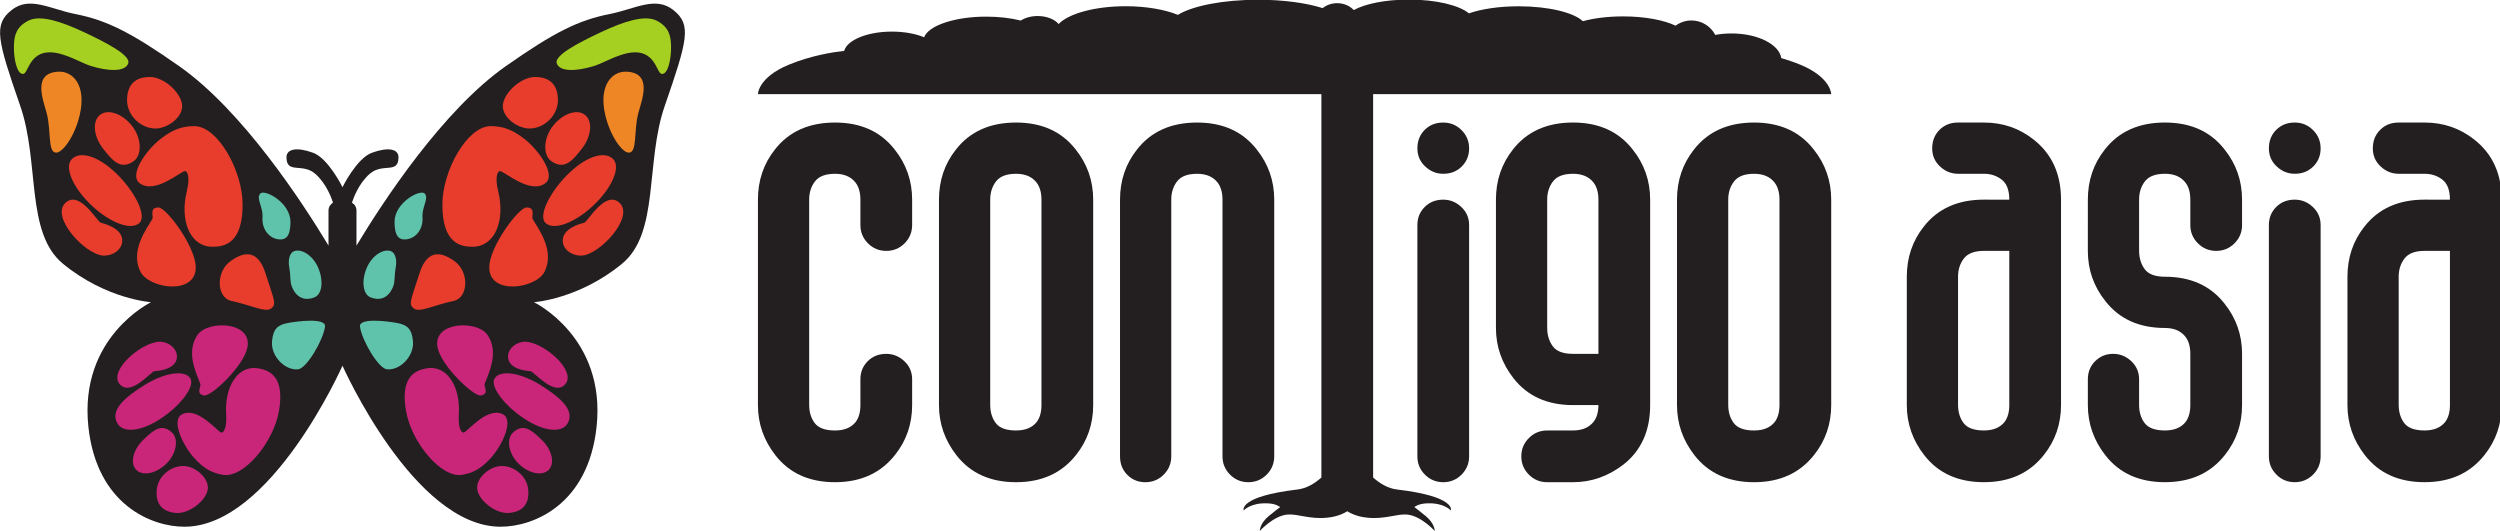 <?xml version="1.0" encoding="UTF-8" standalone="no"?>
<!-- Created with Inkscape (http://www.inkscape.org/) -->

<svg
   width="119.573mm"
   height="25.4mm"
   viewBox="0 0 119.573 25.4"
   version="1.1"
   id="svg5"
   xml:space="preserve"
   xmlns="http://www.w3.org/2000/svg"
   xmlns:svg="http://www.w3.org/2000/svg"><defs
     id="defs2"><clipPath
       clipPathUnits="userSpaceOnUse"
       id="clipPath75"><path
         d="M 0,108 H 374.947 V 0 H 0 Z"
         id="path73" /></clipPath></defs><g
     id="layer1"
     transform="translate(-25.672,-114.495)" /><g
     id="g69"
     transform="matrix(0.353,0,0,-0.353,-6.35,31.749)"><g
       id="g71"
       clip-path="url(#clipPath75)"><g
         id="g77"
         transform="translate(141.577,62.889)"><path
           d="m 0,0 v -3.438 c 0,-0.97 -0.342,-1.797 -1.025,-2.48 -0.684,-0.684 -1.51,-1.025 -2.479,-1.025 -0.971,0 -1.797,0.341 -2.48,1.025 -0.684,0.683 -1.025,1.51 -1.025,2.48 V 0 c 0,0.969 -0.221,1.741 -0.661,2.314 -0.618,0.794 -1.544,1.19 -2.777,1.19 -1.279,0 -2.182,-0.342 -2.711,-1.024 C -13.687,1.796 -13.952,0.969 -13.952,0 v -27.771 c 0,-1.015 0.254,-1.851 0.761,-2.513 0.506,-0.661 1.421,-0.991 2.744,-0.991 1.233,0 2.159,0.374 2.777,1.124 0.44,0.572 0.661,1.344 0.661,2.314 v 3.504 c 0,0.969 0.331,1.786 0.992,2.447 0.661,0.661 1.498,0.992 2.513,0.992 0.925,0 1.74,-0.331 2.446,-0.992 C -0.353,-22.547 0,-23.364 0,-24.333 v -3.504 c 0,-2.557 -0.772,-4.805 -2.314,-6.744 -1.94,-2.47 -4.651,-3.703 -8.133,-3.703 -3.483,0 -6.172,1.212 -8.067,3.636 -1.587,2.027 -2.38,4.298 -2.38,6.811 V 0 c 0,2.6 0.77,4.87 2.314,6.81 1.895,2.424 4.606,3.637 8.133,3.637 3.482,0 6.171,-1.213 8.067,-3.637 C -0.793,4.827 0,2.556 0,0"
           style="fill:#231f20;fill-opacity:1;fill-rule:nonzero;stroke:none"
           id="path79" /></g><g
         id="g81"
         transform="translate(159.099,62.889)"><path
           d="M 0,0 C 0,0.969 -0.221,1.741 -0.661,2.314 -1.279,3.108 -2.205,3.504 -3.438,3.504 -4.717,3.504 -5.62,3.162 -6.149,2.48 -6.678,1.796 -6.943,0.969 -6.943,0 v -27.771 c 0,-1.015 0.253,-1.851 0.761,-2.513 0.506,-0.661 1.421,-0.991 2.744,-0.991 1.233,0 2.159,0.374 2.777,1.124 0.44,0.572 0.661,1.344 0.661,2.314 z m 7.009,0 v -27.837 c 0,-2.557 -0.772,-4.805 -2.314,-6.744 -1.941,-2.47 -4.652,-3.703 -8.133,-3.703 -3.483,0 -6.172,1.212 -8.067,3.636 -1.587,2.027 -2.38,4.298 -2.38,6.811 V 0 c 0,2.6 0.77,4.87 2.314,6.81 1.895,2.424 4.606,3.637 8.133,3.637 3.481,0 6.171,-1.213 8.067,-3.637 C 6.215,4.827 7.009,2.556 7.009,0"
           style="fill:#231f20;fill-opacity:1;fill-rule:nonzero;stroke:none"
           id="path83" /></g><g
         id="g85"
         transform="translate(190.638,62.889)"><path
           d="m 0,0 v -34.78 c 0,-0.97 -0.342,-1.796 -1.025,-2.479 -0.684,-0.684 -1.51,-1.025 -2.479,-1.025 -0.97,0 -1.797,0.341 -2.48,1.025 -0.684,0.683 -1.025,1.509 -1.025,2.479 V 0 c 0,0.969 -0.221,1.741 -0.661,2.314 -0.618,0.794 -1.543,1.19 -2.777,1.19 -1.279,0 -2.182,-0.342 -2.711,-1.024 C -13.687,1.796 -13.951,0.969 -13.951,0 v -34.78 c 0,-0.97 -0.342,-1.796 -1.025,-2.479 -0.684,-0.684 -1.511,-1.025 -2.48,-1.025 -0.97,0 -1.785,0.33 -2.446,0.992 -0.661,0.661 -0.992,1.498 -0.992,2.512 V 0 c 0,2.6 0.771,4.87 2.314,6.81 1.895,2.424 4.606,3.637 8.133,3.637 3.482,0 6.171,-1.213 8.067,-3.637 C -0.793,4.827 0,2.556 0,0"
           style="fill:#231f20;fill-opacity:1;fill-rule:nonzero;stroke:none"
           id="path87" /></g><g
         id="g89"
         transform="translate(217.044,59.451)"><path
           d="m 0,0 v -31.342 c 0,-0.97 -0.342,-1.796 -1.025,-2.479 -0.684,-0.684 -1.51,-1.025 -2.479,-1.025 -0.97,0 -1.797,0.341 -2.48,1.025 -0.684,0.683 -1.025,1.509 -1.025,2.479 V 0 c 0,0.969 0.331,1.785 0.992,2.446 0.661,0.662 1.498,0.992 2.513,0.992 0.925,0 1.741,-0.33 2.446,-0.992 C -0.353,1.785 0,0.969 0,0 M 0,10.381 C 0,9.411 -0.33,8.596 -0.992,7.935 -1.653,7.273 -2.491,6.943 -3.504,6.943 c -0.926,0 -1.742,0.33 -2.447,0.992 -0.705,0.661 -1.058,1.476 -1.058,2.446 0,1.013 0.331,1.851 0.992,2.513 0.661,0.661 1.498,0.991 2.513,0.991 0.969,0 1.795,-0.342 2.479,-1.024 C -0.342,12.177 0,11.35 0,10.381"
           style="fill:#231f20;fill-opacity:1;fill-rule:nonzero;stroke:none"
           id="path91" /></g><g
         id="g93"
         transform="translate(234.565,41.995)"><path
           d="m 0,0 v 20.894 c 0,0.969 -0.221,1.741 -0.661,2.315 -0.618,0.793 -1.544,1.19 -2.777,1.19 -1.279,0 -2.182,-0.342 -2.711,-1.025 -0.529,-0.684 -0.794,-1.511 -0.794,-2.48 V 3.571 c 0,-1.015 0.253,-1.863 0.761,-2.546 C -5.676,0.341 -4.761,0 -3.438,0 Z M 7.009,20.894 V -6.943 c 0,-3.483 -1.213,-6.172 -3.637,-8.067 -2.072,-1.586 -4.342,-2.38 -6.81,-2.38 h -3.505 c -0.97,0 -1.796,0.341 -2.479,1.025 -0.684,0.683 -1.025,1.51 -1.025,2.48 0,0.969 0.341,1.795 1.025,2.479 0.683,0.683 1.509,1.025 2.479,1.025 h 3.438 c 0.97,0 1.742,0.22 2.315,0.661 0.793,0.573 1.19,1.498 1.19,2.777 h -3.438 c -3.483,0 -6.172,1.212 -8.067,3.637 -1.587,2.027 -2.38,4.298 -2.38,6.811 v 17.389 c 0,2.601 0.77,4.871 2.314,6.811 1.895,2.424 4.605,3.637 8.133,3.637 3.481,0 6.171,-1.213 8.067,-3.637 1.586,-1.984 2.38,-4.255 2.38,-6.811"
           style="fill:#231f20;fill-opacity:1;fill-rule:nonzero;stroke:none"
           id="path95" /></g><g
         id="g97"
         transform="translate(259.096,62.889)"><path
           d="M 0,0 C 0,0.969 -0.221,1.741 -0.661,2.314 -1.279,3.108 -2.205,3.504 -3.438,3.504 -4.717,3.504 -5.62,3.162 -6.149,2.48 -6.678,1.796 -6.943,0.969 -6.943,0 v -27.771 c 0,-1.015 0.253,-1.851 0.761,-2.513 0.506,-0.661 1.421,-0.991 2.744,-0.991 1.233,0 2.159,0.374 2.777,1.124 0.44,0.572 0.661,1.344 0.661,2.314 z m 7.009,0 v -27.837 c 0,-2.557 -0.772,-4.805 -2.314,-6.744 -1.941,-2.47 -4.652,-3.703 -8.133,-3.703 -3.483,0 -6.172,1.212 -8.067,3.636 -1.587,2.027 -2.38,4.298 -2.38,6.811 V 0 c 0,2.6 0.77,4.87 2.314,6.81 1.895,2.424 4.606,3.637 8.133,3.637 3.481,0 6.171,-1.213 8.067,-3.637 C 6.215,4.827 7.009,2.556 7.009,0"
           style="fill:#231f20;fill-opacity:1;fill-rule:nonzero;stroke:none"
           id="path99" /></g><g
         id="g101"
         transform="translate(261.889,81.186)"><path
           d="m 0,0 c -0.864,0.355 -1.724,0.646 -2.549,0.884 -0.289,1.869 -3.2,3.338 -6.751,3.338 -0.768,0 -1.506,-0.07 -2.195,-0.197 -0.609,1.162 -1.825,1.956 -3.227,1.956 -0.805,0 -1.546,-0.264 -2.149,-0.705 -1.581,0.76 -4.179,1.257 -7.119,1.257 -2.061,0 -3.954,-0.245 -5.447,-0.652 -1.226,1.175 -4.651,2.022 -8.689,2.022 -2.668,0 -5.07,-0.37 -6.746,-0.96 -1.295,1.094 -4.446,1.868 -8.131,1.868 -3.159,0 -5.926,-0.568 -7.468,-1.42 -0.541,0.571 -1.349,0.935 -2.254,0.935 -0.754,0 -1.441,-0.255 -1.963,-0.671 -2.201,0.698 -5.307,1.133 -8.752,1.133 -4.775,0 -8.902,-0.835 -10.865,-2.047 -1.761,0.719 -4.28,1.17 -7.079,1.17 -4.181,0 -7.74,-1.006 -9.077,-2.411 -0.555,0.646 -1.618,1.084 -2.839,1.084 -0.894,0 -1.704,-0.235 -2.291,-0.614 -1.34,0.335 -2.942,0.531 -4.664,0.531 -4.296,0 -7.848,-1.216 -8.429,-2.795 -1.156,0.477 -2.686,0.767 -4.365,0.767 -3.329,0 -6.073,-1.14 -6.471,-2.613 -1.6,-0.177 -4.513,-0.645 -7.469,-1.86 -4.216,-1.732 -4.216,-3.999 -4.216,-3.999 h 4.934 1.454 69.957 v -51.949 c -0.936,-0.832 -2.029,-1.478 -3.242,-1.621 -8.059,-0.953 -7.29,-2.839 -7.29,-2.839 0,0 0.929,1.064 3.213,0.963 1.198,-0.029 1.733,-0.506 1.733,-0.506 0,0 -0.559,-0.41 -1.524,-1.2 -1.263,-1.035 -1.238,-2.038 -1.238,-2.038 0,0 1.854,2.07 3.772,2.229 1.36,0.112 3.01,-0.667 5.32,-0.43 1.731,0.139 2.76,0.88 2.76,0.88 0,0 1.03,-0.741 2.761,-0.88 2.31,-0.237 3.96,0.542 5.32,0.43 1.917,-0.159 3.772,-2.229 3.772,-2.229 0,0 0.025,1.003 -1.239,2.038 -0.964,0.79 -1.524,1.2 -1.524,1.2 0,0 0.536,0.477 1.734,0.506 2.284,0.101 3.213,-0.963 3.213,-0.963 0,0 0.769,1.886 -7.29,2.839 -1.214,0.143 -2.306,0.789 -3.242,1.621 v 51.949 h 55.679 1.144 5.244 c 0,0 0,2.267 -4.216,3.999"
           style="fill:#231f20;fill-opacity:1;fill-rule:nonzero;stroke:none"
           id="path103" /></g><g
         id="g105"
         transform="translate(109.213,88.587)"><path
           d="m 0,0 c -2.427,1.92 -5.151,0.137 -8.667,-0.559 -4.155,-0.823 -7.456,-2.437 -14.047,-7.068 -8.571,-6.023 -16.656,-18.399 -20.21,-24.296 v 4.757 c 0,0.451 -0.246,0.845 -0.612,1.055 0.198,0.627 0.912,2.604 2.403,3.909 1.759,1.541 3.9,-0.085 3.902,2.246 0.001,1.106 -1.337,1.436 -3.599,0.612 -2.076,-0.756 -3.988,-4.666 -3.988,-4.666 0,0 -1.912,3.91 -3.988,4.666 -2.262,0.824 -3.601,0.494 -3.6,-0.612 0.003,-2.331 2.144,-0.705 3.902,-2.246 1.491,-1.305 2.205,-3.282 2.403,-3.909 -0.365,-0.21 -0.612,-0.604 -0.612,-1.055 v -4.757 c -3.553,5.897 -11.638,18.273 -20.21,24.296 -6.591,4.631 -9.892,6.245 -14.046,7.068 -3.516,0.696 -6.241,2.479 -8.668,0.559 -2.498,-1.976 -1.964,-3.991 1.158,-13.003 2.652,-7.657 0.689,-17.178 5.771,-21.367 5.85,-4.821 11.949,-5.223 11.949,-5.223 0,0 -9.774,-4.699 -8.493,-16.835 1.123,-10.632 8.586,-13.586 13.011,-13.586 11.755,0 21.423,21.817 21.423,21.817 0,0 9.667,-21.817 21.423,-21.817 4.425,0 11.887,2.954 13.01,13.586 1.281,12.136 -8.493,16.835 -8.493,16.835 0,0 6.099,0.402 11.949,5.223 5.083,4.189 3.119,13.71 5.772,21.367 C 1.965,-3.991 2.498,-1.976 0,0"
           style="fill:#231f20;fill-opacity:1;fill-rule:nonzero;stroke:none"
           id="path107" /></g><g
         id="g109"
         transform="translate(21.8,87.126)"><path
           d="m 0,0 c 1.623,0.851 4.491,-0.1 7.54,-1.529 3.187,-1.493 6.408,-3.188 6.02,-4.253 C 13.127,-6.97 10.805,-6.82 8.599,-6.153 7.441,-5.804 6.438,-5.142 4.796,-4.61 0.221,-3.126 0.129,-7.045 -0.629,-7.195 -1.482,-7.365 -1.958,-5.229 -1.926,-3.458 -1.9,-1.943 -1.582,-0.829 0,0"
           style="fill:#a6d021;fill-opacity:1;fill-rule:nonzero;stroke:none"
           id="path111" /></g><g
         id="g113"
         transform="translate(25.909,80.228)"><path
           d="m 0,0 c 1.991,0.093 3.798,-1.886 2.89,-5.832 -0.684,-2.971 -2.334,-5.138 -3.193,-5.138 -1.189,0 -0.644,2.939 -1.302,5.393 C -2.088,-3.78 -3.57,-0.166 0,0"
           style="fill:#ef8625;fill-opacity:1;fill-rule:nonzero;stroke:none"
           id="path115" /></g><g
         id="g117"
         transform="translate(33.58,66.597)"><path
           d="m 0,0 c 2.542,-2.376 4.357,-5.81 3.321,-6.846 -1.077,-1.077 -3.919,-0.061 -6.46,2.315 -2.542,2.376 -3.77,5.192 -2.744,6.29 C -4.857,2.857 -2.542,2.376 0,0"
           style="fill:#e83d2c;fill-opacity:1;fill-rule:nonzero;stroke:none"
           id="path119" /></g><g
         id="g121"
         transform="translate(42.671,75.549)"><path
           d="m 0,0 c 0,-1.585 -2.041,-3.021 -3.608,-3.021 -2.007,0 -3.859,1.776 -3.859,3.838 0,2.625 1.715,3.145 3.082,3.145 C -2.378,3.962 0,1.683 0,0"
           style="fill:#e83d2c;fill-opacity:1;fill-rule:nonzero;stroke:none"
           id="path123" /></g><g
         id="g125"
         transform="translate(35.898,72.852)"><path
           d="M 0,0 C 1.314,-1.69 1.333,-3.95 0.207,-4.743 -1.536,-5.971 -2.622,-4.751 -3.936,-3.061 -5.251,-1.37 -5.435,0.685 -4.348,1.53 -3.261,2.375 -1.314,1.69 0,0"
           style="fill:#e83d2c;fill-opacity:1;fill-rule:nonzero;stroke:none"
           id="path127" /></g><g
         id="g129"
         transform="translate(31.646,59.761)"><path
           d="m 0,0 c -0.484,0.119 -2.83,4.427 -4.749,2.732 -2.174,-1.922 2.734,-7.186 5.18,-7.186 1.368,0 2.477,0.914 2.477,2.042 C 2.908,-0.954 1.056,-0.26 0,0"
           style="fill:#e83d2c;fill-opacity:1;fill-rule:nonzero;stroke:none"
           id="path131" /></g><g
         id="g133"
         transform="translate(39.463,61.829)"><path
           d="m 0,0 c 1.064,0 5.046,-5.324 5.046,-8.123 0,-3.814 -6.368,-2.887 -7.511,-0.545 -1.371,2.807 0.802,5.713 1.621,7.085 C -0.617,-1.204 -1.313,0 0,0"
           style="fill:#e83d2c;fill-opacity:1;fill-rule:nonzero;stroke:none"
           id="path135" /></g><g
         id="g137"
         transform="translate(44.334,72.847)"><path
           d="m 0,0 c 3.142,0 6.526,-6.003 6.526,-10.635 0,-5.218 -2.413,-5.706 -4.069,-5.706 -3.088,0 -4.444,3.562 -3.504,7.458 0.543,2.256 10e-4,2.8 -0.222,2.8 -0.564,0 -4.109,-3.223 -6.171,-1.636 -1.448,1.114 0.853,4.416 2.847,5.987 C -2.749,-0.28 -1.39,0 0,0"
           style="fill:#e83d2c;fill-opacity:1;fill-rule:nonzero;stroke:none"
           id="path139" /></g><g
         id="g141"
         transform="translate(57.344,59.872)"><path
           d="m 0,0 c 0,-2.105 -0.735,-2.374 -1.368,-2.374 -1.356,0 -2.542,1.245 -2.421,3.018 C -3.694,2.033 -4.705,3.22 -4.081,3.85 -3.475,4.463 0,2.625 0,0"
           style="fill:#5fc3ab;fill-opacity:1;fill-rule:nonzero;stroke:none"
           id="path143" /></g><g
         id="g145"
         transform="translate(49.309,54.623)"><path
           d="M 0,0 C 1.229,0.841 3.463,2.022 4.651,-1.704 5.84,-5.431 6.155,-5.855 5.459,-6.451 4.691,-7.108 2.752,-6.031 0.011,-5.449 -1.97,-5.028 -2.163,-1.48 0,0"
           style="fill:#e83d2c;fill-opacity:1;fill-rule:nonzero;stroke:none"
           id="path147" /></g><g
         id="g149"
         transform="translate(61.137,53.582)"><path
           d="M 0,0 C 0.718,-1.755 0.48,-3.513 -0.532,-3.927 -1.543,-4.341 -2.872,-4.265 -3.589,-2.51 -3.902,-1.746 -3.73,-1.105 -3.951,0.089 -4.149,1.153 -3.9,2.08 -3.329,2.314 -2.317,2.728 -0.718,1.755 0,0"
           style="fill:#5fc3ab;fill-opacity:1;fill-rule:nonzero;stroke:none"
           id="path151" /></g><g
         id="g153"
         transform="translate(56.909,46.16)"><path
           d="M 0,0 C 1.261,0.251 5.283,0.775 5.117,-0.47 4.868,-2.335 2.627,-6.115 1.492,-6.253 -0.273,-6.469 -2.24,-4.491 -2.065,-2.477 -1.916,-0.757 -1.261,-0.251 0,0"
           style="fill:#5fc3ab;fill-opacity:1;fill-rule:nonzero;stroke:none"
           id="path155" /></g><g
         id="g157"
         transform="translate(39.564,33.086)"><path
           d="M 0,0 C 2.713,1.709 4.952,4.501 4.195,5.618 3.407,6.78 0.659,6.355 -2.054,4.646 -4.336,3.209 -6.834,1.343 -5.63,-0.569 -4.892,-1.741 -2.713,-1.709 0,0"
           style="fill:#c92679;fill-opacity:1;fill-rule:nonzero;stroke:none"
           id="path159" /></g><g
         id="g161"
         transform="translate(46.146,23.724)"><path
           d="M 0,0 C 0.127,1.455 -1.631,2.938 -3.07,3.063 -4.912,3.225 -6.755,1.743 -6.921,-0.151 -7.131,-2.56 -5.599,-3.176 -4.344,-3.285 -2.501,-3.447 -0.135,-1.545 0,0"
           style="fill:#c92679;fill-opacity:1;fill-rule:nonzero;stroke:none"
           id="path163" /></g><g
         id="g165"
         transform="translate(40.526,27.107)"><path
           d="M 0,0 C 1.387,1.346 1.688,3.363 0.781,4.213 -0.623,5.529 -1.746,4.575 -3.133,3.23 -4.52,1.884 -4.943,0.07 -4.078,-0.821 -3.213,-1.713 -1.387,-1.346 0,0"
           style="fill:#c92679;fill-opacity:1;fill-rule:nonzero;stroke:none"
           id="path167" /></g><g
         id="g169"
         transform="translate(38.915,39.646)"><path
           d="M 0,0 C -0.458,-0.03 -3.28,-3.554 -4.745,-1.707 -6.285,0.235 -1.213,4.381 1.111,3.966 2.351,3.745 3.208,2.737 3.025,1.715 2.789,0.394 0.999,0.065 0,0"
           style="fill:#c92679;fill-opacity:1;fill-rule:nonzero;stroke:none"
           id="path171" /></g><g
         id="g173"
         transform="translate(45.645,36.359)"><path
           d="M 0,0 C 0.965,-0.17 5.431,4.024 5.879,6.564 6.489,10.025 0.562,10.204 -0.85,8.261 -2.543,5.933 -1.036,2.947 -0.512,1.572 -0.368,1.191 -1.191,0.21 0,0"
           style="fill:#c92679;fill-opacity:1;fill-rule:nonzero;stroke:none"
           id="path175" /></g><g
         id="g177"
         transform="translate(48.161,25.608)"><path
           d="M 0,0 C 2.849,-0.502 6.877,4.399 7.618,8.6 8.452,13.33 6.342,14.159 4.841,14.424 2.04,14.918 0.242,11.905 0.47,8.222 0.603,6.089 0.024,5.683 -0.178,5.719 -0.689,5.809 -3.389,9.298 -5.512,8.189 -7.003,7.41 -5.444,4.048 -3.887,2.305 -2.448,0.693 -1.26,0.222 0,0"
           style="fill:#c92679;fill-opacity:1;fill-rule:nonzero;stroke:none"
           id="path179" /></g><g
         id="g181"
         transform="translate(106.989,87.126)"><path
           d="m 0,0 c -1.623,0.851 -4.491,-0.1 -7.54,-1.529 -3.187,-1.493 -6.408,-3.188 -6.02,-4.253 0.433,-1.188 2.755,-1.038 4.961,-0.371 1.158,0.349 2.161,1.011 3.803,1.543 4.575,1.484 4.667,-2.435 5.425,-2.585 0.853,-0.17 1.329,1.966 1.297,3.737 C 1.9,-1.943 1.582,-0.829 0,0"
           style="fill:#a6d021;fill-opacity:1;fill-rule:nonzero;stroke:none"
           id="path183" /></g><g
         id="g185"
         transform="translate(102.88,80.228)"><path
           d="m 0,0 c -1.991,0.093 -3.798,-1.886 -2.89,-5.832 0.684,-2.971 2.334,-5.138 3.193,-5.138 1.189,0 0.644,2.939 1.302,5.393 C 2.088,-3.78 3.57,-0.166 0,0"
           style="fill:#ef8625;fill-opacity:1;fill-rule:nonzero;stroke:none"
           id="path187" /></g><g
         id="g189"
         transform="translate(95.209,66.597)"><path
           d="m 0,0 c -2.542,-2.376 -4.357,-5.81 -3.321,-6.846 1.077,-1.077 3.919,-0.061 6.46,2.315 2.542,2.376 3.77,5.192 2.744,6.29 C 4.857,2.857 2.542,2.376 0,0"
           style="fill:#e83d2c;fill-opacity:1;fill-rule:nonzero;stroke:none"
           id="path191" /></g><g
         id="g193"
         transform="translate(86.118,75.549)"><path
           d="m 0,0 c 0,-1.585 2.041,-3.021 3.608,-3.021 2.007,0 3.859,1.776 3.859,3.838 0,2.625 -1.715,3.145 -3.082,3.145 C 2.378,3.962 0,1.683 0,0"
           style="fill:#e83d2c;fill-opacity:1;fill-rule:nonzero;stroke:none"
           id="path195" /></g><g
         id="g197"
         transform="translate(92.891,72.852)"><path
           d="M 0,0 C -1.314,-1.69 -1.333,-3.95 -0.207,-4.743 1.536,-5.971 2.622,-4.751 3.936,-3.061 5.251,-1.37 5.435,0.685 4.348,1.53 3.261,2.375 1.314,1.69 0,0"
           style="fill:#e83d2c;fill-opacity:1;fill-rule:nonzero;stroke:none"
           id="path199" /></g><g
         id="g201"
         transform="translate(97.143,59.761)"><path
           d="m 0,0 c 0.484,0.119 2.83,4.427 4.749,2.732 2.174,-1.922 -2.734,-7.186 -5.18,-7.186 -1.368,0 -2.477,0.914 -2.477,2.042 0,1.458 1.852,2.152 2.908,2.412"
           style="fill:#e83d2c;fill-opacity:1;fill-rule:nonzero;stroke:none"
           id="path203" /></g><g
         id="g205"
         transform="translate(89.326,61.829)"><path
           d="m 0,0 c -1.064,0 -5.046,-5.324 -5.046,-8.123 0,-3.814 6.368,-2.887 7.511,-0.545 1.371,2.807 -0.802,5.713 -1.621,7.085 C 0.617,-1.204 1.313,0 0,0"
           style="fill:#e83d2c;fill-opacity:1;fill-rule:nonzero;stroke:none"
           id="path207" /></g><g
         id="g209"
         transform="translate(84.455,72.847)"><path
           d="m 0,0 c -3.142,0 -6.526,-6.003 -6.526,-10.635 0,-5.218 2.413,-5.706 4.069,-5.706 3.088,0 4.444,3.562 3.504,7.458 -0.543,2.256 -10e-4,2.8 0.222,2.8 0.564,0 4.109,-3.223 6.171,-1.636 1.448,1.114 -0.853,4.416 -2.847,5.987 C 2.749,-0.28 1.39,0 0,0"
           style="fill:#e83d2c;fill-opacity:1;fill-rule:nonzero;stroke:none"
           id="path211" /></g><g
         id="g213"
         transform="translate(71.445,59.872)"><path
           d="m 0,0 c 0,-2.105 0.735,-2.374 1.368,-2.374 1.356,0 2.542,1.245 2.421,3.018 C 3.694,2.033 4.705,3.22 4.081,3.85 3.475,4.463 0,2.625 0,0"
           style="fill:#5fc3ab;fill-opacity:1;fill-rule:nonzero;stroke:none"
           id="path215" /></g><g
         id="g217"
         transform="translate(79.48,54.623)"><path
           d="m 0,0 c -1.229,0.841 -3.463,2.022 -4.651,-1.704 -1.189,-3.727 -1.504,-4.151 -0.808,-4.747 0.768,-0.657 2.707,0.42 5.448,1.002 C 1.97,-5.028 2.163,-1.48 0,0"
           style="fill:#e83d2c;fill-opacity:1;fill-rule:nonzero;stroke:none"
           id="path219" /></g><g
         id="g221"
         transform="translate(67.652,53.582)"><path
           d="M 0,0 C -0.718,-1.755 -0.48,-3.513 0.532,-3.927 1.543,-4.341 2.872,-4.265 3.589,-2.51 3.902,-1.746 3.73,-1.105 3.951,0.089 4.149,1.153 3.9,2.08 3.329,2.314 2.317,2.728 0.718,1.755 0,0"
           style="fill:#5fc3ab;fill-opacity:1;fill-rule:nonzero;stroke:none"
           id="path223" /></g><g
         id="g225"
         transform="translate(71.88,46.16)"><path
           d="m 0,0 c -1.261,0.251 -5.283,0.775 -5.117,-0.47 0.249,-1.865 2.49,-5.645 3.625,-5.783 1.765,-0.216 3.732,1.762 3.557,3.776 C 1.916,-0.757 1.261,-0.251 0,0"
           style="fill:#5fc3ab;fill-opacity:1;fill-rule:nonzero;stroke:none"
           id="path227" /></g><g
         id="g229"
         transform="translate(89.225,33.086)"><path
           d="M 0,0 C -2.713,1.709 -4.952,4.501 -4.195,5.618 -3.407,6.78 -0.659,6.355 2.054,4.646 4.336,3.209 6.834,1.343 5.63,-0.569 4.892,-1.741 2.713,-1.709 0,0"
           style="fill:#c92679;fill-opacity:1;fill-rule:nonzero;stroke:none"
           id="path231" /></g><g
         id="g233"
         transform="translate(82.643,23.724)"><path
           d="M 0,0 C -0.127,1.455 1.631,2.938 3.07,3.063 4.912,3.225 6.755,1.743 6.921,-0.151 7.131,-2.56 5.599,-3.176 4.344,-3.285 2.501,-3.447 0.135,-1.545 0,0"
           style="fill:#c92679;fill-opacity:1;fill-rule:nonzero;stroke:none"
           id="path235" /></g><g
         id="g237"
         transform="translate(88.263,27.107)"><path
           d="M 0,0 C -1.387,1.346 -1.688,3.363 -0.781,4.213 0.623,5.529 1.746,4.575 3.133,3.23 4.52,1.884 4.943,0.07 4.078,-0.821 3.213,-1.713 1.387,-1.346 0,0"
           style="fill:#c92679;fill-opacity:1;fill-rule:nonzero;stroke:none"
           id="path239" /></g><g
         id="g241"
         transform="translate(89.874,39.646)"><path
           d="M 0,0 C 0.458,-0.03 3.28,-3.554 4.745,-1.707 6.285,0.235 1.213,4.381 -1.111,3.966 -2.351,3.745 -3.208,2.737 -3.025,1.715 -2.789,0.394 -0.999,0.065 0,0"
           style="fill:#c92679;fill-opacity:1;fill-rule:nonzero;stroke:none"
           id="path243" /></g><g
         id="g245"
         transform="translate(83.145,36.359)"><path
           d="m 0,0 c -0.965,-0.17 -5.431,4.024 -5.879,6.564 -0.61,3.461 5.317,3.64 6.729,1.697 C 2.543,5.933 1.036,2.947 0.512,1.572 0.368,1.191 1.191,0.21 0,0"
           style="fill:#c92679;fill-opacity:1;fill-rule:nonzero;stroke:none"
           id="path247" /></g><g
         id="g249"
         transform="translate(80.628,25.608)"><path
           d="m 0,0 c -2.849,-0.502 -6.877,4.399 -7.618,8.6 -0.834,4.73 1.276,5.559 2.777,5.824 2.801,0.494 4.599,-2.519 4.371,-6.202 C -0.603,6.089 -0.024,5.683 0.178,5.719 0.689,5.809 3.389,9.298 5.512,8.189 7.003,7.41 5.444,4.048 3.887,2.305 2.448,0.693 1.26,0.222 0,0"
           style="fill:#c92679;fill-opacity:1;fill-rule:nonzero;stroke:none"
           id="path251" /></g><g
         id="g253"
         transform="translate(290.234,35.054)"><path
           d="m 0,0 v 20.894 h -3.438 c -1.279,0 -2.182,-0.342 -2.711,-1.025 -0.529,-0.684 -0.794,-1.51 -0.794,-2.479 V 0.066 c 0,-1.014 0.253,-1.851 0.761,-2.512 0.506,-0.662 1.421,-0.992 2.744,-0.992 1.233,0 2.159,0.374 2.777,1.124 C -0.221,-1.742 0,-0.97 0,0 M 7.009,27.837 V 0 c 0,-2.557 -0.772,-4.805 -2.315,-6.744 -1.94,-2.469 -4.651,-3.703 -8.132,-3.703 -3.483,0 -6.172,1.212 -8.067,3.637 -1.587,2.027 -2.38,4.298 -2.38,6.81 v 17.39 c 0,2.6 0.77,4.87 2.314,6.81 1.895,2.424 4.605,3.637 8.133,3.637 H 0 c 0,1.278 -0.342,2.182 -1.025,2.711 -0.684,0.529 -1.488,0.793 -2.413,0.793 h -3.505 c -0.925,0 -1.741,0.331 -2.446,0.992 -0.706,0.661 -1.058,1.476 -1.058,2.446 0,1.014 0.331,1.852 0.992,2.513 0.661,0.661 1.498,0.992 2.512,0.992 h 3.505 c 2.556,0 4.804,-0.772 6.744,-2.315 2.468,-1.94 3.703,-4.651 3.703,-8.132"
           style="fill:#231f20;fill-opacity:1;fill-rule:nonzero;stroke:none"
           id="path255" /></g><g
         id="g257"
         transform="translate(321.773,62.891)"><path
           d="m 0,0 v -3.438 c 0,-0.97 -0.342,-1.797 -1.025,-2.48 -0.684,-0.684 -1.51,-1.025 -2.48,-1.025 -0.97,0 -1.796,0.341 -2.479,1.025 -0.684,0.683 -1.025,1.51 -1.025,2.48 V 0 c 0,0.969 -0.221,1.741 -0.661,2.314 -0.618,0.794 -1.543,1.191 -2.777,1.191 -1.279,0 -2.182,-0.343 -2.711,-1.025 C -13.687,1.796 -13.951,0.969 -13.951,0 v -6.876 c 0,-1.015 0.253,-1.863 0.76,-2.546 0.506,-0.684 1.422,-1.025 2.744,-1.025 3.481,0 6.171,-1.213 8.067,-3.636 1.586,-1.984 2.38,-4.255 2.38,-6.811 v -6.943 c 0,-2.557 -0.772,-4.805 -2.314,-6.744 -1.941,-2.469 -4.652,-3.702 -8.133,-3.702 -3.483,0 -6.172,1.211 -8.067,3.636 -1.587,2.027 -2.38,4.298 -2.38,6.81 v 3.505 c 0,0.969 0.331,1.785 0.992,2.446 0.661,0.661 1.476,0.992 2.446,0.992 0.926,0 1.741,-0.331 2.447,-0.992 0.704,-0.661 1.058,-1.477 1.058,-2.446 v -3.438 c 0,-1.015 0.253,-1.852 0.76,-2.513 0.506,-0.661 1.422,-0.992 2.744,-0.992 1.234,0 2.159,0.374 2.777,1.124 0.44,0.573 0.661,1.344 0.661,2.314 v 6.943 c 0,0.969 -0.221,1.741 -0.661,2.314 -0.618,0.794 -1.543,1.191 -2.777,1.191 -3.483,0 -6.172,1.211 -8.067,3.636 -1.587,1.984 -2.38,4.254 -2.38,6.81 V 0 c 0,2.601 0.771,4.87 2.314,6.811 1.895,2.423 4.606,3.636 8.133,3.636 3.481,0 6.171,-1.213 8.067,-3.636 C -0.794,4.827 0,2.556 0,0"
           style="fill:#231f20;fill-opacity:1;fill-rule:nonzero;stroke:none"
           id="path259" /></g><g
         id="g261"
         transform="translate(332.418,59.453)"><path
           d="m 0,0 v -31.341 c 0,-0.97 -0.342,-1.797 -1.025,-2.48 -0.684,-0.684 -1.51,-1.024 -2.48,-1.024 -0.97,0 -1.796,0.34 -2.479,1.024 -0.684,0.683 -1.025,1.51 -1.025,2.48 V 0 c 0,0.969 0.331,1.785 0.992,2.446 0.661,0.662 1.498,0.992 2.512,0.992 0.926,0 1.741,-0.33 2.447,-0.992 C -0.353,1.785 0,0.969 0,0 M 0,10.381 C 0,9.411 -0.331,8.596 -0.992,7.934 -1.653,7.273 -2.491,6.943 -3.505,6.943 c -0.925,0 -1.741,0.33 -2.446,0.991 -0.706,0.662 -1.058,1.477 -1.058,2.447 0,1.013 0.331,1.851 0.992,2.512 0.661,0.662 1.498,0.992 2.512,0.992 0.97,0 1.796,-0.342 2.48,-1.025 C -0.342,12.176 0,11.35 0,10.381"
           style="fill:#231f20;fill-opacity:1;fill-rule:nonzero;stroke:none"
           id="path263" /></g><g
         id="g265"
         transform="translate(349.938,35.054)"><path
           d="m 0,0 v 20.894 h -3.438 c -1.279,0 -2.182,-0.342 -2.711,-1.025 -0.529,-0.684 -0.794,-1.51 -0.794,-2.479 V 0.066 c 0,-1.014 0.254,-1.851 0.761,-2.512 0.506,-0.662 1.421,-0.992 2.744,-0.992 1.233,0 2.159,0.374 2.777,1.124 C -0.221,-1.742 0,-0.97 0,0 M 7.009,27.837 V 0 c 0,-2.557 -0.772,-4.805 -2.314,-6.744 -1.941,-2.469 -4.652,-3.703 -8.133,-3.703 -3.483,0 -6.172,1.212 -8.067,3.637 -1.587,2.027 -2.38,4.298 -2.38,6.81 v 17.39 c 0,2.6 0.771,4.87 2.314,6.81 1.895,2.424 4.606,3.637 8.133,3.637 H 0 c 0,1.278 -0.342,2.182 -1.025,2.711 -0.684,0.529 -1.488,0.793 -2.413,0.793 h -3.505 c -0.925,0 -1.741,0.331 -2.446,0.992 -0.706,0.661 -1.058,1.476 -1.058,2.446 0,1.014 0.331,1.852 0.992,2.513 0.661,0.661 1.498,0.992 2.512,0.992 h 3.505 c 2.556,0 4.804,-0.772 6.744,-2.315 2.468,-1.94 3.703,-4.651 3.703,-8.132"
           style="fill:#231f20;fill-opacity:1;fill-rule:nonzero;stroke:none"
           id="path267" /></g></g></g></svg>

